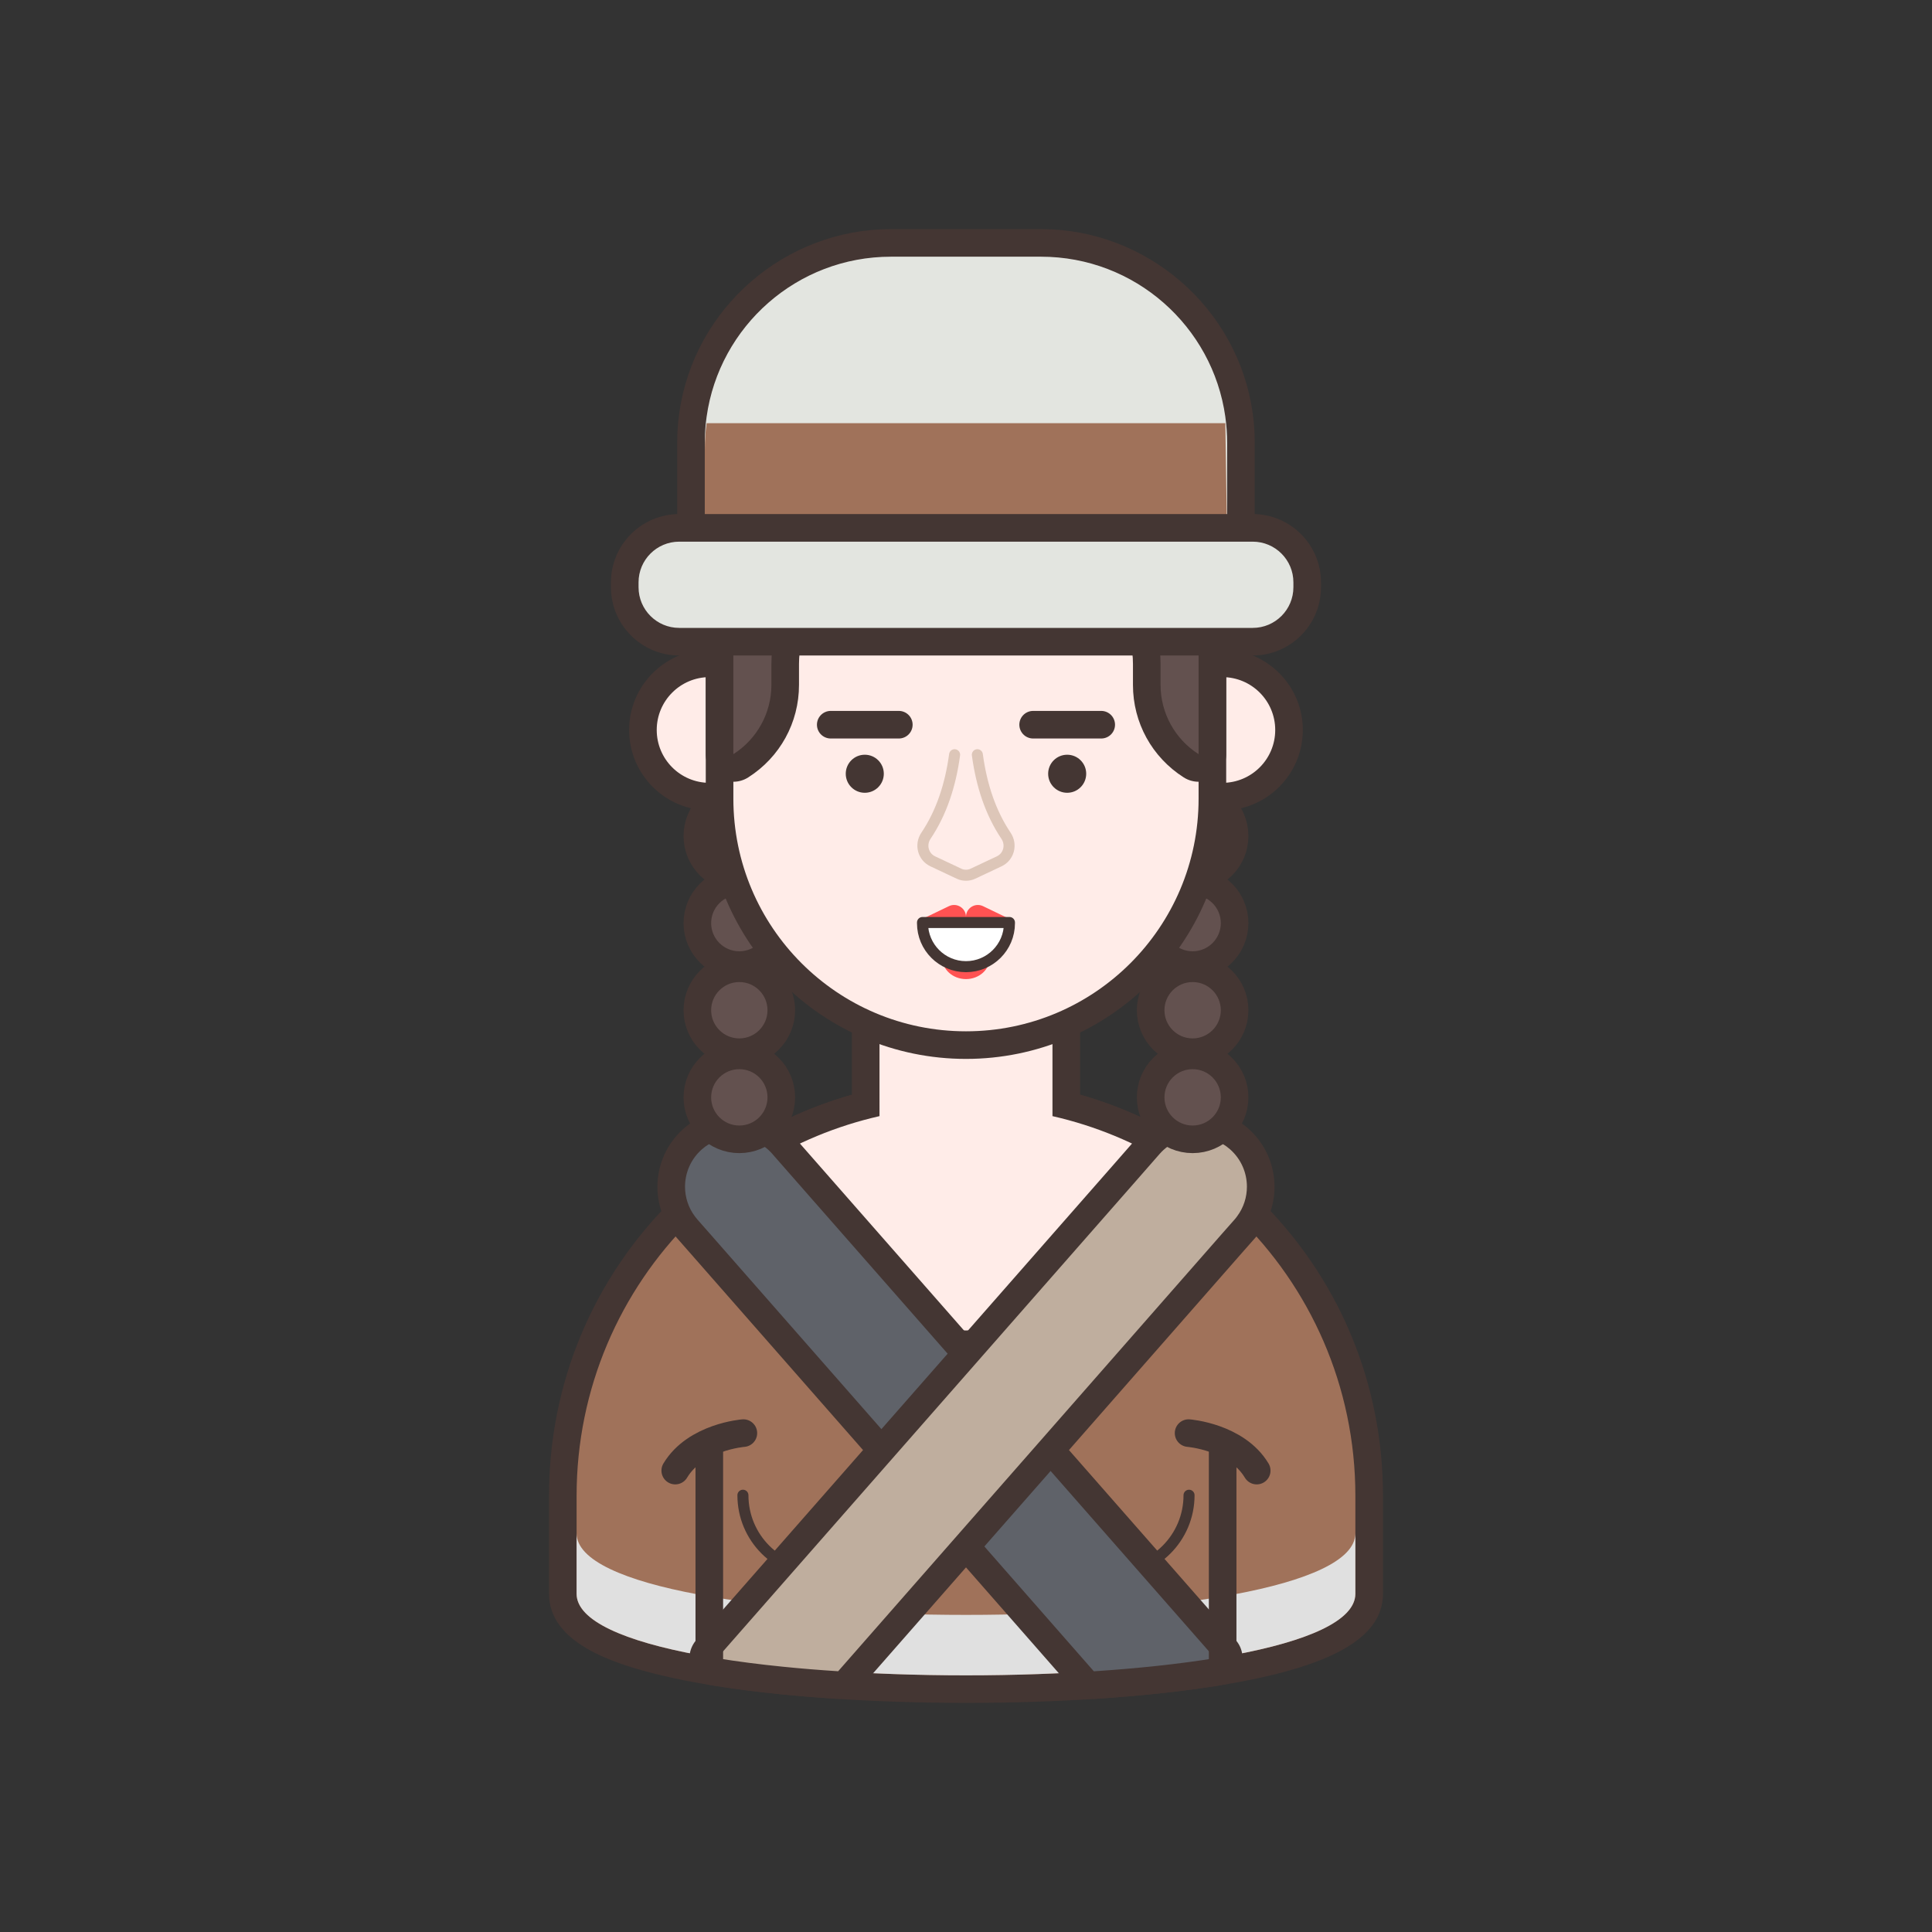 <?xml version="1.0" encoding="utf-8"?>
<!-- Generator: Adobe Illustrator 16.0.0, SVG Export Plug-In . SVG Version: 6.00 Build 0)  -->
<!DOCTYPE svg PUBLIC "-//W3C//DTD SVG 1.1//EN" "http://www.w3.org/Graphics/SVG/1.1/DTD/svg11.dtd">
<svg version="1.1" id="Layer_1" xmlns="http://www.w3.org/2000/svg" xmlns:xlink="http://www.w3.org/1999/xlink" x="0px" y="0px"
	 width="350px" height="350px" viewBox="0 0 350 350" enable-background="new 0 0 350 350" xml:space="preserve">
<rect x="0" y="0" width="350" height="350" fill="#333333" stroke="none"/>
<g>
	<g>
		<path fill="#A0725A" d="M175.062,305.998c-8.025,0-15.894-0.25-23.386-0.742c-3.563-0.229-6.963-0.506-10.1-0.827
			c-4.186-0.417-8.225-0.938-11.998-1.546c-0.031-0.004-0.063-0.009-0.092-0.014c-3.407-0.558-6.541-1.18-9.313-1.847
			c-12.256-2.95-18.214-6.974-18.214-12.301v-17.75c0-19.516,7.598-37.854,21.394-51.638c0.271-0.272,0.555-0.545,0.839-0.808
			c3.65-3.549,7.733-6.753,12.091-9.483c0.772-0.48,1.791-1.104,2.864-1.693c10.855-6.148,23.264-9.408,35.853-9.408
			c9.732,0,19.19,1.889,28.113,5.613c2.683,1.123,5.295,2.401,7.769,3.801c0.988,0.554,1.924,1.109,2.847,1.695
			c1.976,1.236,3.943,2.604,5.836,4.059c2.24,1.734,4.354,3.566,6.29,5.451c14.305,13.862,22.186,32.477,22.186,52.411v17.75
			c0,6.512-9.009,11.14-27.54,14.147c-6.51,1.051-13.971,1.857-22.176,2.397C190.856,305.752,183.03,305.998,175.062,305.998z"/>
		<path fill="#443633" d="M175,200.441c9.62,0,18.79,1.931,27.15,5.42c2.58,1.08,5.08,2.301,7.5,3.67
			c0.93,0.521,1.84,1.061,2.739,1.631c1.95,1.22,3.83,2.529,5.65,3.93c2.12,1.641,4.15,3.391,6.07,5.26
			c13.22,12.811,21.43,30.76,21.43,50.62v17.75c0,5.341-10.35,9.23-25.439,11.681c-6.57,1.06-14.041,1.85-21.94,2.369
			c-7.44,0.484-15.271,0.727-23.1,0.727c-7.87,0-15.741-0.244-23.221-0.736c-3.43-0.22-6.78-0.49-10.01-0.82
			c-4.21-0.42-8.22-0.939-11.93-1.539h-0.011c-3.3-0.541-6.35-1.141-9.13-1.811c-9.97-2.4-16.3-5.689-16.3-9.87v-17.75
			c0-19.47,7.891-37.11,20.66-49.87c0.25-0.25,0.51-0.5,0.77-0.74c3.57-3.469,7.49-6.549,11.721-9.199
			c0.899-0.561,1.81-1.11,2.74-1.62C150.59,203.742,162.41,200.441,175,200.441 M175,195.441c-13.008,0-25.831,3.366-37.084,9.732
			c-1.117,0.614-2.161,1.254-2.947,1.743c-4.503,2.82-8.71,6.12-12.519,9.815c-0.293,0.271-0.584,0.553-0.865,0.834
			c-14.268,14.256-22.125,33.223-22.125,53.405v17.75c0,8.86,11.488,12.651,20.13,14.731c2.829,0.682,6.023,1.315,9.493,1.883
			c0.045,0.008,0.09,0.015,0.136,0.021c3.812,0.614,7.887,1.14,12.115,1.561c3.155,0.323,6.587,0.604,10.187,0.835
			c7.538,0.495,15.461,0.746,23.54,0.746c8.022,0,15.903-0.248,23.424-0.736c8.286-0.546,15.825-1.361,22.412-2.424
			c20.226-3.283,29.644-8.563,29.644-16.616v-17.75c0-20.617-8.15-39.87-22.95-54.21c-1.996-1.944-4.183-3.84-6.49-5.625
			c-1.964-1.51-3.998-2.925-6.058-4.213c-0.942-0.598-1.915-1.177-2.951-1.756c-2.535-1.436-5.238-2.758-8.01-3.918
			C194.848,197.396,185.064,195.441,175,195.441L175,195.441z"/>
	</g>
	<path fill="#E0E0E0" d="M245.536,277.771v10.949c0,19.71-141.08,19.71-141.08,0v-10.949
		C104.456,297.481,245.536,297.481,245.536,277.771z"/>
	<g>
		<path fill="#FFECE8" d="M174.996,243.523c-7.411,0-14.564-2.185-20.684-6.316c-9.655-6.518-16.082-15.045-19.104-25.342
			c-0.315-1.075,0.122-2.229,1.071-2.823c6.368-3.989,13.271-6.949,20.547-8.812v-16.41c0-0.829,0.411-1.604,1.099-2.07
			c0.42-0.283,0.909-0.43,1.401-0.43c0.313,0,0.629,0.06,0.929,0.18c4.695,1.878,9.655,2.83,14.741,2.83s10.046-0.952,14.741-2.83
			c0.3-0.12,0.615-0.18,0.929-0.18c0.492,0,0.981,0.146,1.401,0.43c0.688,0.466,1.099,1.241,1.099,2.07v16.41
			c7.273,1.861,14.177,4.822,20.547,8.812c0.949,0.595,1.387,1.748,1.071,2.823c-3.022,10.297-9.449,18.824-19.104,25.342
			C189.561,241.339,182.407,243.523,174.996,243.523z"/>
		<path fill="#443633" d="M190.666,183.82v18.378c7.81,1.774,15.132,4.836,21.72,8.962c-3.349,11.41-10.758,19.016-18.104,23.975
			c-5.814,3.926-12.55,5.889-19.285,5.889s-13.472-1.963-19.285-5.889c-7.347-4.959-14.756-12.564-18.104-23.975
			c6.587-4.126,13.91-7.188,21.72-8.962V183.82c4.85,1.94,10.13,3.01,15.67,3.01S185.816,185.761,190.666,183.82 M190.666,178.82
			c-0.628,0-1.258,0.118-1.856,0.357c-4.4,1.76-9.048,2.652-13.813,2.652s-9.413-0.893-13.813-2.652
			c-0.599-0.239-1.229-0.357-1.856-0.357c-0.985,0-1.964,0.291-2.804,0.859c-1.373,0.931-2.196,2.482-2.196,4.141v14.496
			c-6.836,1.938-13.337,4.824-19.374,8.607c-1.898,1.188-2.774,3.496-2.144,5.645c3.191,10.871,9.955,19.858,20.104,26.711
			c6.535,4.412,14.171,6.744,22.083,6.744s15.548-2.332,22.083-6.744c10.148-6.853,16.913-15.839,20.104-26.711
			c0.631-2.148-0.245-4.456-2.144-5.645c-6.037-3.783-12.538-6.67-19.374-8.607V183.82c0-1.658-0.823-3.21-2.197-4.141
			C192.63,179.111,191.651,178.82,190.666,178.82L190.666,178.82z"/>
	</g>
	<g>
		<g>
			<path fill="none" stroke="#443633" stroke-width="2" stroke-linecap="round" stroke-linejoin="round" stroke-miterlimit="10" d="
				M150.067,91.641c-2.495,4.905-4.205,10.208-5.046,15.646"/>
			<path fill="none" stroke="#443633" stroke-width="2" stroke-linecap="round" stroke-linejoin="round" stroke-miterlimit="10" d="
				M161.182,84.954c-1.284,4.333-1.932,8.855-1.915,13.375"/>
		</g>
		<g>
			<path fill="none" stroke="#443633" stroke-width="2" stroke-linecap="round" stroke-linejoin="round" stroke-miterlimit="10" d="
				M199.925,91.641c2.495,4.905,4.205,10.208,5.046,15.646"/>
			<path fill="none" stroke="#443633" stroke-width="2" stroke-linecap="round" stroke-linejoin="round" stroke-miterlimit="10" d="
				M188.811,84.954c1.284,4.333,1.932,8.855,1.915,13.375"/>
		</g>
	</g>
	
		<line fill="none" stroke="#443633" stroke-width="2" stroke-linecap="round" stroke-linejoin="round" stroke-miterlimit="10" x1="174.996" y1="81.287" x2="174.996" y2="96.968"/>
	<g>
		<path fill="none" stroke="#443633" stroke-width="2" stroke-linecap="round" stroke-linejoin="round" stroke-miterlimit="10" d="
			M134.587,270.875c0,7.703,6.245,13.948,13.949,13.948c7.703,0,13.948-6.245,13.948-13.948"/>
		<path fill="none" stroke="#443633" stroke-width="2" stroke-linecap="round" stroke-linejoin="round" stroke-miterlimit="10" d="
			M187.508,270.875c0,7.703,6.245,13.948,13.948,13.948c7.704,0,13.949-6.245,13.949-13.948"/>
	</g>
	<g>
		<g>
			<path fill="#5F6269" d="M198.16,305.271c-0.718,0-1.403-0.309-1.88-0.852l-23.16-26.41l-46.389-52.859l-2.269-2.577
				c-0.201-0.227-0.398-0.475-0.582-0.724c-1.489-1.986-2.281-4.365-2.281-6.867c0-3.318,1.43-6.475,3.922-8.66
				c2.097-1.844,4.793-2.861,7.589-2.861c3.316,0,6.479,1.428,8.675,3.917l0.459,0.532l79.734,90.842
				c0.6,0.685,0.781,1.641,0.474,2.496s-1.057,1.477-1.954,1.622c-6.508,1.05-13.969,1.856-22.174,2.396
				C198.27,305.27,198.215,305.271,198.16,305.271z"/>
			<path fill="#443633" d="M133.11,205.961c2.509,0,5.008,1.04,6.8,3.07l0.44,0.511l4.149,4.729l30.5,34.75l12,13.67l33.101,37.711
				c-6.57,1.06-14.041,1.85-21.94,2.369L175,276.361l-12-13.67l-34.39-39.189l-2.271-2.58c-0.16-0.18-0.31-0.37-0.45-0.561
				c-1.199-1.6-1.789-3.489-1.789-5.379c0-2.511,1.039-5,3.069-6.78C128.88,206.698,130.999,205.961,133.11,205.961 M133.11,200.961
				L133.11,200.961c-3.404,0-6.688,1.238-9.242,3.486c-3.028,2.655-4.768,6.496-4.768,10.535c0,3.049,0.964,5.946,2.789,8.38
				c0.221,0.299,0.462,0.599,0.713,0.881l2.254,2.562l34.385,39.186l12.001,13.67l23.159,26.408
				c0.952,1.086,2.324,1.703,3.758,1.703c0.109,0,0.22-0.003,0.329-0.01c8.282-0.546,15.821-1.361,22.408-2.424
				c1.796-0.289,3.293-1.531,3.908-3.244c0.616-1.712,0.253-3.623-0.947-4.99l-33.1-37.71l-12-13.671l-30.5-34.749l-4.149-4.729
				l-0.412-0.479c-0.013-0.014-0.024-0.027-0.037-0.042C140.988,202.697,137.144,200.961,133.11,200.961L133.11,200.961z"/>
		</g>
		<g>
			<path fill="#BFAE9E" d="M151.68,305.257c-3.567-0.229-6.967-0.507-10.104-0.828c-4.214-0.42-8.278-0.944-12.075-1.56
				c-0.897-0.145-1.646-0.766-1.953-1.621c-0.308-0.856-0.126-1.813,0.474-2.496l75.6-86.129l4.591-5.242
				c2.192-2.491,5.354-3.92,8.674-3.92c2.799,0,5.496,1.018,7.596,2.864c2.484,2.189,3.908,5.345,3.908,8.657
				c0,2.504-0.788,4.88-2.278,6.869c-0.152,0.217-0.36,0.48-0.583,0.73l-2.275,2.576l-34.374,39.182l-12,13.672l-23.16,26.398
				c-0.476,0.543-1.162,0.852-1.879,0.852C151.787,305.262,151.733,305.26,151.68,305.257z"/>
			<path fill="#443633" d="M216.887,205.961c2.113,0,4.233,0.737,5.943,2.241c2.021,1.78,3.06,4.27,3.06,6.78
				c0,1.879-0.58,3.77-1.779,5.369c-0.141,0.2-0.29,0.391-0.45,0.57l-2.28,2.58L187,262.691l-12,13.67l-23.16,26.4
				c-3.43-0.22-6.78-0.49-10.01-0.82c-4.21-0.42-8.22-0.939-11.93-1.539l33.1-37.711l12-13.67l30.5-34.75l4.15-4.74l0.439-0.5
				C211.876,207.002,214.376,205.961,216.887,205.961 M216.887,200.961L216.887,200.961c-4.04,0-7.886,1.738-10.551,4.769
				l-0.439,0.499l-4.158,4.75l-30.496,34.745l-12,13.67l-33.1,37.71c-1.2,1.367-1.563,3.277-0.948,4.989
				c0.615,1.712,2.112,2.954,3.907,3.245c3.846,0.621,7.961,1.153,12.232,1.579c3.156,0.323,6.587,0.604,10.187,0.835
				c0.106,0.007,0.214,0.01,0.32,0.01c1.434,0,2.806-0.617,3.758-1.702l23.16-26.4l11.999-13.669l34.381-39.191l2.268-2.566
				c0.261-0.292,0.515-0.611,0.751-0.943c1.788-2.412,2.732-5.283,2.732-8.307c0-4.031-1.732-7.869-4.754-10.531
				C223.576,202.199,220.293,200.961,216.887,200.961L216.887,200.961z"/>
		</g>
	</g>
	<g>
		<g>
			
				<circle fill="#63514F" stroke="#443633" stroke-width="5" stroke-linecap="round" stroke-linejoin="round" stroke-miterlimit="10" cx="216.057" cy="151.446" r="7.604"/>
			
				<circle fill="#63514F" stroke="#443633" stroke-width="5" stroke-linecap="round" stroke-linejoin="round" stroke-miterlimit="10" cx="216.057" cy="167.229" r="7.604"/>
			
				<circle fill="#63514F" stroke="#443633" stroke-width="5" stroke-linecap="round" stroke-linejoin="round" stroke-miterlimit="10" cx="216.057" cy="183.012" r="7.604"/>
			
				<circle fill="#63514F" stroke="#443633" stroke-width="5" stroke-linecap="round" stroke-linejoin="round" stroke-miterlimit="10" cx="216.057" cy="198.795" r="7.604"/>
		</g>
		<g>
			
				<circle fill="#63514F" stroke="#443633" stroke-width="5" stroke-linecap="round" stroke-linejoin="round" stroke-miterlimit="10" cx="133.936" cy="151.446" r="7.604"/>
			
				<circle fill="#63514F" stroke="#443633" stroke-width="5" stroke-linecap="round" stroke-linejoin="round" stroke-miterlimit="10" cx="133.936" cy="167.229" r="7.604"/>
			
				<circle fill="#63514F" stroke="#443633" stroke-width="5" stroke-linecap="round" stroke-linejoin="round" stroke-miterlimit="10" cx="133.936" cy="183.012" r="7.604"/>
			
				<circle fill="#63514F" stroke="#443633" stroke-width="5" stroke-linecap="round" stroke-linejoin="round" stroke-miterlimit="10" cx="133.936" cy="198.795" r="7.604"/>
		</g>
	</g>
	<g>
		<g>
			<path fill="#FFECE8" d="M128.549,144.32c-6.659,0-12.076-5.417-12.076-12.077s5.417-12.077,12.076-12.077h4.31
				c1.381,0,2.5,1.119,2.5,2.5v19.153c0,1.381-1.119,2.5-2.5,2.5H128.549z"/>
			<path fill="#443633" d="M132.858,122.667v19.153h-4.31c-5.289,0-9.576-4.288-9.576-9.577l0,0c0-5.289,4.287-9.577,9.576-9.577
				H132.858 M132.858,117.667h-4.31c-8.038,0-14.576,6.539-14.576,14.577s6.538,14.577,14.576,14.577h4.31c2.762,0,5-2.238,5-5
				v-19.153C137.858,119.906,135.62,117.667,132.858,117.667L132.858,117.667z"/>
		</g>
	</g>
	<g>
		<g>
			<path fill="#FFECE8" d="M217.134,144.32c-1.381,0-2.5-1.119-2.5-2.5v-19.153c0-1.381,1.119-2.5,2.5-2.5h4.31
				c6.659,0,12.076,5.417,12.076,12.077s-5.417,12.077-12.076,12.077H217.134z"/>
			<path fill="#443633" d="M221.443,122.667c5.289,0,9.576,4.288,9.576,9.577l0,0c0,5.289-4.287,9.577-9.576,9.577h-4.31v-19.153
				H221.443 M221.443,117.667h-4.31c-2.762,0-5,2.239-5,5v19.153c0,2.762,2.238,5,5,5h4.31c8.037,0,14.576-6.539,14.576-14.577
				S229.48,117.667,221.443,117.667L221.443,117.667z"/>
		</g>
	</g>
	<g>
		<path fill="#FFECE8" d="M174.996,189.33c-24.614,0-44.64-20.025-44.64-44.64v-29.93c0-11.917,4.642-23.127,13.071-31.567
			c8.441-8.431,19.652-13.073,31.568-13.073c24.614,0,44.64,20.025,44.64,44.64v29.93C219.636,169.305,199.61,189.33,174.996,189.33
			z"/>
		<path fill="#443633" d="M174.996,72.621c23.271,0,42.14,18.87,42.14,42.14v29.93c0,23.27-18.869,42.14-42.14,42.14
			s-42.14-18.87-42.14-42.14v-29.93c0-11.64,4.72-22.17,12.34-29.8C152.826,77.34,163.366,72.621,174.996,72.621 M174.996,67.621
			c-12.583,0-24.421,4.902-33.333,13.802c-8.905,8.917-13.807,20.754-13.807,33.338v29.93c0,25.993,21.146,47.14,47.14,47.14
			s47.14-21.146,47.14-47.14v-29.93C222.136,88.768,200.989,67.621,174.996,67.621L174.996,67.621z"/>
	</g>
	<g>
		<path fill="#63514F" d="M217.136,139.121c-0.468,0-0.934-0.131-1.342-0.391c-5.039-3.207-8.048-8.683-8.048-14.649v-3.81
			c0-6.44-3.119-12.404-8.345-15.952c-6.055-4.113-14.266-6.198-24.405-6.198s-18.351,2.085-24.405,6.198
			c-5.226,3.548-8.345,9.512-8.345,15.952v3.81c0,5.966-3.009,11.442-8.048,14.649c-0.408,0.26-0.875,0.391-1.342,0.391
			c-0.413,0-0.827-0.103-1.203-0.309c-0.8-0.439-1.297-1.279-1.297-2.191v-21.86c0-11.917,4.642-23.127,13.071-31.567
			c8.441-8.431,19.652-13.073,31.568-13.073c24.614,0,44.64,20.025,44.64,44.64v21.86c0,0.913-0.497,1.752-1.297,2.191
			C217.964,139.018,217.549,139.121,217.136,139.121z"/>
		<g>
			<path fill="#443633" d="M174.996,72.621c23.271,0,42.14,18.87,42.14,42.14v21.86c-4.29-2.73-6.89-7.46-6.89-12.54v-3.81
				c0-7.19-3.49-13.98-9.44-18.02c-5.3-3.6-13.439-6.63-25.81-6.63s-20.51,3.03-25.81,6.63c-5.95,4.04-9.44,10.83-9.44,18.02v3.81
				c0,5.08-2.6,9.81-6.89,12.54v-21.86c0-11.64,4.72-22.17,12.34-29.8C152.826,77.34,163.366,72.621,174.996,72.621 M174.996,67.621
				c-12.583,0-24.421,4.902-33.333,13.802c-8.905,8.917-13.807,20.754-13.807,33.338v21.86c0,1.825,0.994,3.505,2.594,4.383
				c0.751,0.412,1.579,0.617,2.405,0.617c0.935,0,1.868-0.262,2.685-0.782c5.765-3.668,9.206-9.933,9.206-16.758v-3.81
				c0-5.611,2.71-10.802,7.249-13.883c5.633-3.827,13.372-5.767,23.001-5.767s17.368,1.94,23,5.766
				c4.54,3.082,7.25,8.272,7.25,13.884v3.81c0,6.825,3.441,13.09,9.206,16.758c0.816,0.52,1.75,0.782,2.684,0.782
				c0.827,0,1.655-0.205,2.406-0.617c1.6-0.878,2.594-2.558,2.594-4.383v-21.86C222.136,88.768,200.989,67.621,174.996,67.621
				L174.996,67.621z"/>
		</g>
	</g>
	<g>
		<path fill="none" stroke="#DDC6B8" stroke-width="2" stroke-linecap="round" stroke-linejoin="round" stroke-miterlimit="10" d="
			M177.057,136.726c0.75,5.541,2.384,10.5,5.194,14.685c1.083,1.613,0.517,3.802-1.241,4.629l-4.762,2.241
			c-0.793,0.373-1.711,0.373-2.505,0l-4.761-2.241c-1.758-0.827-2.325-3.017-1.241-4.629c2.811-4.185,4.444-9.145,5.194-14.685"/>
		<g>
			<g>
				
					<line fill="none" stroke="#443633" stroke-width="5" stroke-linecap="round" stroke-linejoin="round" stroke-miterlimit="10" x1="162.829" y1="131.287" x2="150.496" y2="131.287"/>
				<circle fill="#443633" cx="156.663" cy="140.173" r="3.447"/>
			</g>
			<g>
				
					<line fill="none" stroke="#443633" stroke-width="5" stroke-linecap="round" stroke-linejoin="round" stroke-miterlimit="10" x1="199.496" y1="131.287" x2="187.163" y2="131.287"/>
				<circle fill="#443633" cx="193.329" cy="140.173" r="3.447"/>
			</g>
		</g>
	</g>
	<g>
		
			<line fill="none" stroke="#443633" stroke-width="5" stroke-linecap="round" stroke-linejoin="round" stroke-miterlimit="10" x1="128.497" y1="261.954" x2="128.497" y2="302.669"/>
		
			<line fill="none" stroke="#443633" stroke-width="5" stroke-linecap="round" stroke-linejoin="round" stroke-miterlimit="10" x1="221.495" y1="261.954" x2="221.495" y2="302.669"/>
	</g>
	<g>
		<path fill="none" stroke="#443633" stroke-width="5" stroke-linecap="round" stroke-linejoin="round" stroke-miterlimit="10" d="
			M134.668,259.621c0,0-8.672,0.666-12.341,6.79"/>
		<path fill="none" stroke="#443633" stroke-width="5" stroke-linecap="round" stroke-linejoin="round" stroke-miterlimit="10" d="
			M215.324,259.621c0,0,8.672,0.666,12.341,6.79"/>
	</g>
	<g>
		<g>
			<path fill="#FF5252" d="M171.908,164.159c1.43-0.688,3.088,0.354,3.088,1.94c0-1.587,1.658-2.628,3.088-1.94l4.354,2.097h-7.442
				h-7.442L171.908,164.159z"/>
			<ellipse fill="#FF5252" cx="174.996" cy="173.454" rx="4.333" ry="3.917"/>
		</g>
		
			<path fill="#FFFFFF" stroke="#443633" stroke-width="2" stroke-linecap="round" stroke-linejoin="round" stroke-miterlimit="10" d="
			M174.996,175.121L174.996,175.121c4.35,0,7.875-3.526,7.875-7.875v-0.125h-15.75v0.125
			C167.121,171.595,170.646,175.121,174.996,175.121z"/>
	</g>
	<g>
		<path fill="#E3E5E0" d="M127.68,100.632c-1.381,0-2.5-1.119-2.5-2.5v-17.89c0-1.717,0.119-3.43,0.354-5.091
			c2.492-17.756,17.915-31.149,35.876-31.149h27.17c17.96,0,33.383,13.393,35.876,31.152c0.006,0.039,0.01,0.077,0.014,0.116
			c0.226,1.616,0.34,3.288,0.34,4.971v17.89c0,1.381-1.119,2.5-2.5,2.5H127.68z"/>
		<path fill="#443633" d="M188.58,46.502c17.021,0,31.1,12.61,33.4,29v0.02c0.22,1.54,0.329,3.12,0.329,4.72v17.89h-94.63v-17.89
			c0-1.61,0.11-3.19,0.33-4.74c2.3-16.39,16.38-29,33.4-29H188.58 M188.58,41.502h-27.17c-19.199,0-35.688,14.318-38.352,33.305
			c-0.251,1.767-0.379,3.598-0.379,5.435v17.89c0,2.762,2.239,5,5,5h94.63c2.762,0,5-2.238,5-5v-17.89c0-1.784-0.12-3.56-0.359-5.28
			c-0.006-0.052-0.012-0.104-0.019-0.155C224.268,55.82,207.779,41.502,188.58,41.502L188.58,41.502z"/>
	</g>
	<path fill="#A0725A" d="M222.31,98.132h-94.63v-16.73c0-1.61,0.11-3.19,0.33-4.74h93.971v0.02L222.31,98.132z"/>
	<g>
		<g>
			<path fill="#E3E5E0" d="M123.049,116.25c-5.441,0-9.869-4.427-9.869-9.869v-0.885c0-5.441,4.428-9.869,9.869-9.869h103.895
				c5.441,0,9.869,4.427,9.869,9.869v0.885c0,5.441-4.428,9.869-9.869,9.869H123.049z"/>
			<path fill="#443633" d="M226.943,98.127c4.069,0,7.369,3.299,7.369,7.369v0.885c0,4.07-3.3,7.369-7.369,7.369H123.049
				c-4.069,0-7.369-3.299-7.369-7.369v-0.885c0-4.069,3.3-7.369,7.369-7.369H226.943 M226.943,93.127H123.049
				c-6.82,0-12.369,5.549-12.369,12.369v0.885c0,6.82,5.549,12.369,12.369,12.369h103.895c6.82,0,12.369-5.548,12.369-12.369v-0.885
				C239.313,98.676,233.764,93.127,226.943,93.127L226.943,93.127z"/>
		</g>
	</g>
</g>
</svg>
